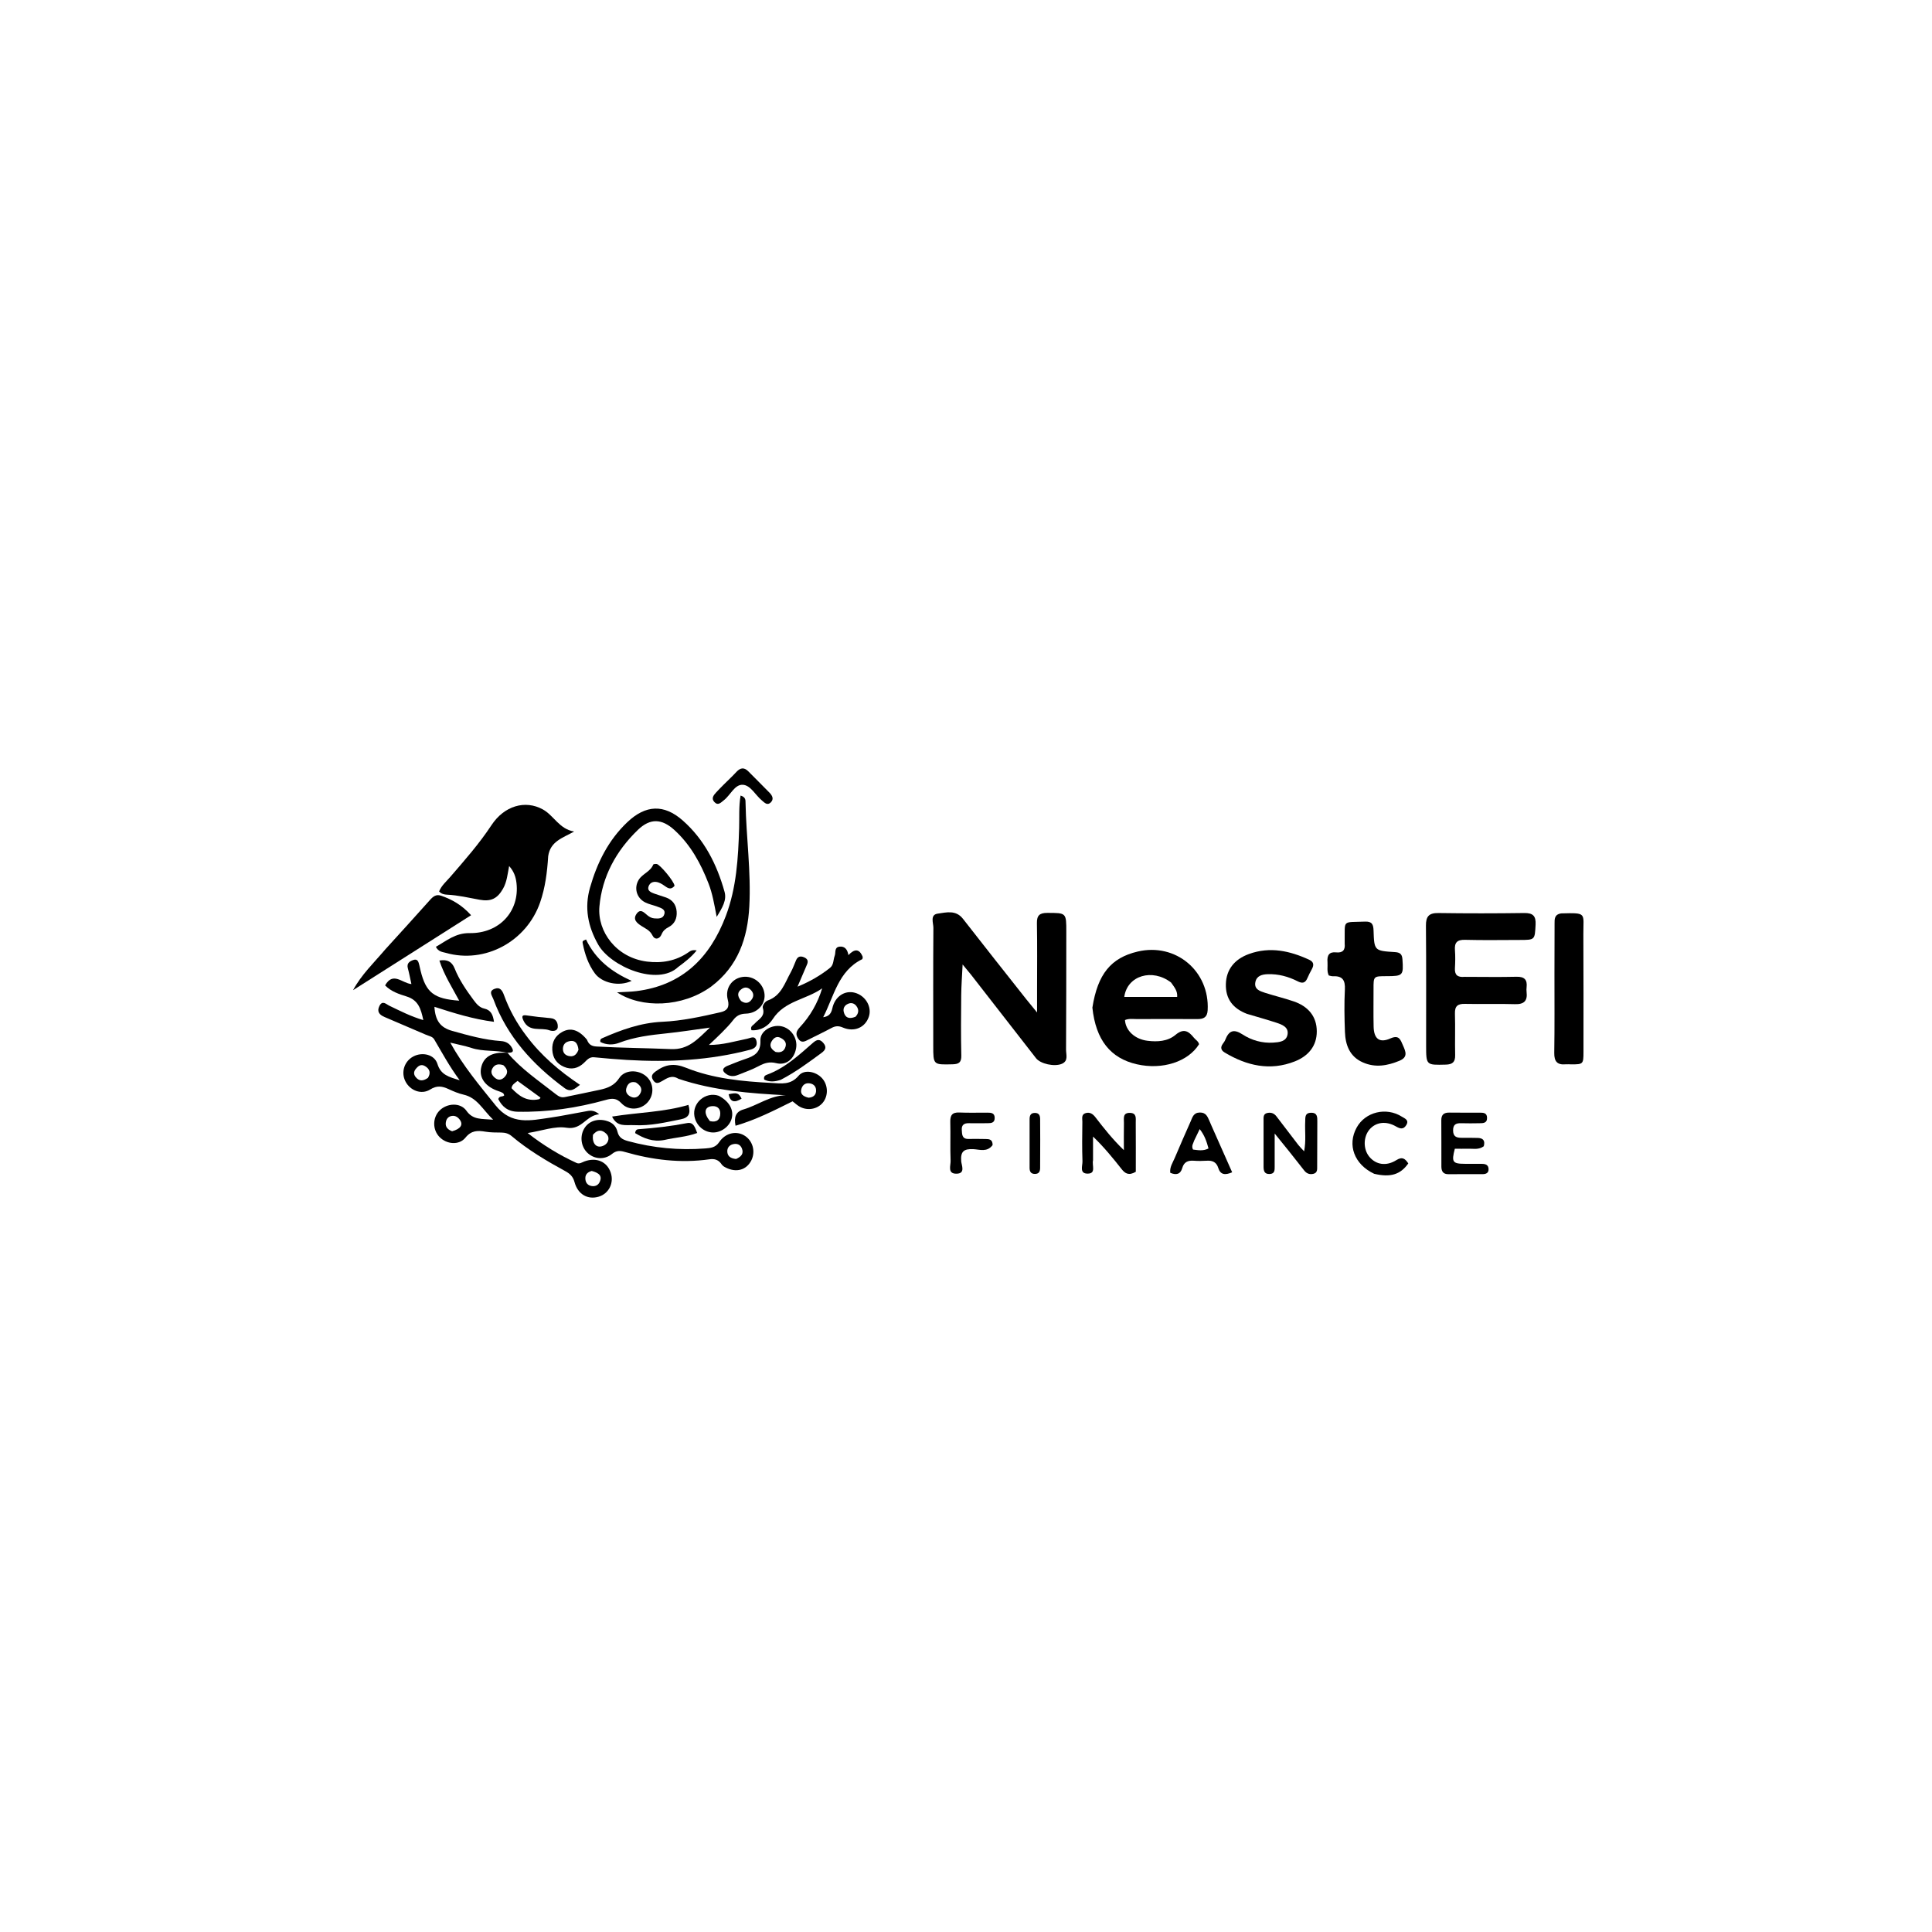 <svg version="1.1" id="Layer_1" xmlns="http://www.w3.org/2000/svg" xmlns:xlink="http://www.w3.org/1999/xlink" x="0px" y="0px"
	 width="100%" viewBox="0 0 1024 1024" enable-background="new 0 0 1024 1024" xml:space="preserve">
<path fill="#000000" opacity="1" stroke="none" 
	d="
M514.56,516.47 
	C513.182,514.795 512.022,513.392 510.205,511.196 
	C509.921,517.192 509.519,522.339 509.465,527.49 
	C509.355,538.145 509.274,548.805 509.515,559.456 
	C509.597,563.1 508.222,564.015 504.906,564.099 
	C494.619,564.36 494.64,564.454 494.643,554.247 
	C494.648,533.434 494.559,512.621 494.714,491.809 
	C494.733,489.173 492.799,484.819 497.048,484.236 
	C501.51,483.623 506.623,482.139 510.392,486.99 
	C521.525,501.319 532.82,515.523 544.063,529.767 
	C545.601,531.715 547.201,533.614 549.666,536.629 
	C549.666,531.716 549.666,527.999 549.666,524.283 
	C549.665,512.628 549.804,500.97 549.588,489.319 
	C549.51,485.131 551.059,483.849 555.109,483.854 
	C565.171,483.869 565.174,483.716 565.162,493.929 
	C565.139,514.742 565.156,535.555 565.029,556.367 
	C565.014,558.969 566.383,562.303 562.808,563.841 
	C558.878,565.532 551.45,563.866 549.13,560.888 
	C537.669,546.18 526.226,531.459 514.56,516.47 
z"/>
<path fill="#000000" opacity="1" stroke="none" 
	d="
M269.023,558.032 
	C262.739,556.442 256.112,557.501 249.862,555.429 
	C246.457,554.3 242.888,553.667 238.656,552.629 
	C245.565,565.161 254.235,575.365 262.682,585.885 
	C271.19,596.481 281.235,593.857 291.613,592.379 
	C297.863,591.488 304.047,590.143 310.273,589.071 
	C312.305,588.721 314.449,587.974 317.597,590.57 
	C310.467,591.246 308.478,599.047 300.315,597.725 
	C294.08,596.715 287.254,599.359 279.668,600.537 
	C288.163,607.152 296.561,612.256 305.574,616.385 
	C307.134,617.099 308.453,616.053 309.84,615.549 
	C316.104,613.274 321.7,615.671 323.679,621.454 
	C325.553,626.932 322.748,632.621 317.368,634.253 
	C311.542,636.021 306.256,633.048 304.511,626.541 
	C303.731,623.634 302.11,622.086 299.635,620.738 
	C289.678,615.316 279.931,609.541 271.231,602.191 
	C269.597,600.81 267.818,600.304 265.73,600.28 
	C262.903,600.248 260.035,600.278 257.264,599.811 
	C253.136,599.116 249.813,599.119 246.704,602.973 
	C243.332,607.153 236.712,606.549 232.912,602.6 
	C229.192,598.735 229.218,592.398 232.969,588.606 
	C236.861,584.671 244.031,584.201 247.208,588.711 
	C250.714,593.689 255.232,592.921 261.368,593.459 
	C255.778,588.062 252.917,581.807 245.694,580.181 
	C242.957,579.565 240.3,578.426 237.741,577.237 
	C234.405,575.687 231.593,575.195 228.029,577.444 
	C223.364,580.389 217.359,578.03 214.886,573.16 
	C212.407,568.277 214.297,562.421 219.166,559.899 
	C223.876,557.46 230.297,558.872 231.858,563.93 
	C233.64,569.705 237.841,570.797 243.649,572.558 
	C238.15,565.167 234.3,557.926 230.127,550.871 
	C229.223,549.344 227.351,549.12 225.842,548.468 
	C218.506,545.3 211.165,542.145 203.807,539.029 
	C201.115,537.889 199.621,536.197 201.077,533.235 
	C202.695,529.942 204.69,532.269 206.44,533.103 
	C212.095,535.797 217.659,538.702 224.361,540.676 
	C223.109,534.646 221.684,530.058 215.495,528.146 
	C211.522,526.918 207.294,525.538 204.112,522.283 
	C208.317,514.814 213.105,521.095 218.058,521.586 
	C217.39,518.576 216.888,515.855 216.166,513.193 
	C215.435,510.499 217.188,509.461 219.1,508.805 
	C221.442,508.002 221.829,509.947 222.251,511.589 
	C222.499,512.554 222.683,513.535 222.922,514.503 
	C225.771,526.069 229.924,529.418 243.394,530.381 
	C239.563,523.269 235.398,516.749 232.882,509.103 
	C236.992,508.409 239.484,509.61 240.958,513.283 
	C243.394,519.356 247.074,524.728 250.95,529.958 
	C252.449,531.981 254.05,533.984 256.661,534.563 
	C260.226,535.354 261.296,537.887 261.825,541.581 
	C250.794,540.166 240.554,536.96 230.25,533.627 
	C230.715,540.975 233.381,544.64 239.701,546.404 
	C248.192,548.774 256.697,551.174 265.55,551.786 
	C268.346,551.979 270.271,553.225 271.493,555.65 
	C272.485,557.62 271.253,557.951 269.335,557.991 
	C268.985,558.001 269.023,558.032 269.023,558.032 
M239.618,599.603 
	C244.141,598.353 245.648,596.119 243.698,593.476 
	C242.681,592.097 241.306,591.192 239.497,591.462 
	C237.898,591.7 236.813,592.701 236.423,594.256 
	C235.827,596.628 236.605,598.431 239.618,599.603 
M226.807,571.298 
	C228.433,568.696 227.809,566.568 225.278,565.064 
	C223.097,563.767 221.547,565.031 220.259,566.711 
	C219.235,568.045 219.211,569.449 220.251,570.784 
	C221.938,572.947 223.968,573.284 226.807,571.298 
M313.627,620.621 
	C311.221,621.264 309.931,622.732 310.303,625.31 
	C310.567,627.143 311.701,628.284 313.506,628.609 
	C315.303,628.932 316.91,628.298 317.721,626.699 
	C319.537,623.12 317.275,621.618 313.627,620.621 
z"/>
<path fill="#000000" opacity="1" stroke="none" 
	d="
M290.55,453.821 
	C290.013,462.4 288.975,470.476 286.292,478.246 
	C279.103,499.062 257.036,510.916 236.342,505.046 
	C234.541,504.535 232.317,504.507 231.028,501.827 
	C236.688,498.635 241.429,494.467 248.894,494.571 
	C264.755,494.79 275.434,482.93 273.758,468.103 
	C273.397,464.904 272.472,461.942 269.851,459.014 
	C269.021,463.358 268.652,467.424 266.623,471.011 
	C263.633,476.298 260.205,477.967 254.22,476.883 
	C248.496,475.847 242.825,474.48 236.98,474.199 
	C235.48,474.127 233.997,473.854 232.73,472.481 
	C233.971,469.38 236.554,467.202 238.684,464.737 
	C246.305,455.914 254.001,447.2 260.454,437.403 
	C267.274,427.049 278.371,423.872 287.691,428.997 
	C293.574,432.232 296.428,439.481 304.321,440.722 
	C298.228,444.156 291.677,445.882 290.55,453.821 
z"/>
<path fill="#000000" opacity="1" stroke="none" 
	d="
M776.288,517.745 
	C785.752,517.755 794.755,517.92 803.748,517.703 
	C807.956,517.602 809.583,519.239 809.129,523.291 
	C809.037,524.114 809.025,524.966 809.124,525.787 
	C809.691,530.491 807.79,532.382 802.928,532.228 
	C794.104,531.948 785.263,532.267 776.435,532.075 
	C772.603,531.992 771.027,533.247 771.149,537.233 
	C771.374,544.559 771.091,551.899 771.261,559.227 
	C771.346,562.897 769.894,564.183 766.276,564.274 
	C755.905,564.532 755.885,564.648 755.875,554.133 
	C755.855,532.969 755.971,511.804 755.777,490.642 
	C755.731,485.678 757.389,483.854 762.416,483.927 
	C777.577,484.149 792.746,484.131 807.908,483.92 
	C812.531,483.855 814.131,485.535 813.894,490.054 
	C813.469,498.166 813.617,498.184 805.498,498.197 
	C795.833,498.212 786.163,498.38 776.504,498.128 
	C772.265,498.018 770.842,499.595 771.154,503.648 
	C771.395,506.795 771.325,509.984 771.144,513.14 
	C770.944,516.608 772.381,518.12 776.288,517.745 
z"/>
<path fill="#000000" opacity="1" stroke="none" 
	d="
M578.987,534.071 
	C581.792,516.259 588.824,507.675 603.002,504.341 
	C623.198,499.591 641.195,514.735 640.086,535.418 
	C639.881,539.228 637.914,540.152 634.598,540.132 
	C623.948,540.068 613.297,540.093 602.647,540.13 
	C600.512,540.138 598.323,539.755 596.262,540.652 
	C596.595,546.262 601.513,550.812 608.236,551.638 
	C613.504,552.286 618.917,551.948 623.006,548.525 
	C627.364,544.878 629.971,546.486 632.783,550.007 
	C633.7,551.156 635.165,551.869 635.523,553.462 
	C629.723,562.774 616.108,567.169 602.587,564.096 
	C588.551,560.905 580.787,551.176 578.987,534.071 
M620.706,520.771 
	C610.823,513.12 597.445,516.999 595.89,528.375 
	C605.241,528.375 614.535,528.375 623.921,528.375 
	C624.188,525.259 622.51,523.354 620.706,520.771 
z"/>
<path fill="#000000" opacity="1" stroke="none" 
	d="
M660.867,537.353 
	C653.349,534.452 649.524,529.32 649.737,521.552 
	C649.944,513.971 654.215,508.446 662.009,505.629 
	C673.099,501.62 683.627,503.94 693.906,508.688 
	C696.271,509.781 696.538,511.401 695.366,513.554 
	C694.491,515.161 693.647,516.794 692.925,518.474 
	C691.814,521.057 690.272,521.376 687.795,520.111 
	C682.845,517.583 677.548,516.157 671.937,516.341 
	C668.977,516.438 666.047,517.138 665.372,520.526 
	C664.62,524.299 667.715,525.32 670.415,526.186 
	C675.479,527.809 680.674,529.038 685.702,530.762 
	C693.19,533.33 697.904,538.561 697.924,546.638 
	C697.942,554.46 693.372,559.763 686.294,562.557 
	C673.125,567.757 660.822,564.859 649.121,557.872 
	C647.255,556.758 646.677,555.228 648.082,553.289 
	C648.57,552.616 649.095,551.931 649.396,551.17 
	C651.31,546.334 653.761,545.132 658.652,548.315 
	C663.374,551.389 668.993,552.991 674.823,552.611 
	C677.963,552.406 681.766,552.097 682.422,548.313 
	C683.105,544.373 679.528,543.053 676.508,542.058 
	C671.461,540.395 666.328,538.989 660.867,537.353 
z"/>
<path fill="#000000" opacity="1" stroke="none" 
	d="
M703.605,509.972 
	C703.26,506.158 704.636,504.415 708.141,504.782 
	C711.642,505.15 713.082,503.565 712.707,500.146 
	C712.672,499.818 712.703,499.481 712.708,499.148 
	C712.89,487.182 711.14,488.974 723.454,488.47 
	C727.188,488.317 727.907,489.959 728.012,493.172 
	C728.362,503.886 728.442,503.952 739.322,504.633 
	C741.961,504.798 743.129,505.625 743.323,508.426 
	C743.917,516.987 743.654,517.377 734.974,517.388 
	C727.975,517.397 727.984,517.397 728.001,524.166 
	C728.017,530.823 727.896,537.484 728.048,544.138 
	C728.197,550.64 731.163,552.962 736.941,550.392 
	C741.613,548.314 742.294,551.142 743.621,554.131 
	C745.064,557.383 746.35,560.318 741.745,562.227 
	C735.372,564.871 728.973,565.999 722.413,563.132 
	C715.371,560.053 713.103,553.929 712.844,546.919 
	C712.567,539.438 712.434,531.926 712.815,524.456 
	C713.064,519.578 711.594,517.194 706.559,517.439 
	C705.781,517.477 704.985,517.155 704.287,517.017 
	C703.172,514.744 703.771,512.547 703.605,509.972 
z"/>
<path fill="#000000" opacity="1" stroke="none" 
	d="
M311.104,551.069 
	C312.104,553.741 313.689,554.531 316.211,554.673 
	C329.337,555.415 342.487,555.49 355.604,556.047 
	C364.849,556.44 369.628,550.962 376.251,544.647 
	C367.703,545.801 360.561,546.944 353.377,547.689 
	C344.767,548.582 336.248,549.589 328.059,552.741 
	C324.862,553.972 321.272,553.837 318.17,552.257 
	C317.985,551.073 318.454,550.597 319.066,550.327 
	C329.283,545.824 339.607,542.083 351.033,541.567 
	C361.487,541.094 371.784,538.836 381.994,536.485 
	C385.391,535.703 386.8,533.866 385.748,529.902 
	C384.139,523.835 387.937,518.535 393.694,517.78 
	C399.413,517.03 404.724,521.281 405.224,527.01 
	C405.689,532.346 401.375,537.087 395.328,537.246 
	C392.328,537.325 390.374,538.32 388.616,540.635 
	C386.813,543.01 384.681,545.148 382.587,547.288 
	C380.513,549.407 378.308,551.397 375.749,553.836 
	C383.055,553.888 389.52,551.864 396.091,550.539 
	C397.905,550.174 400.195,548.623 400.941,551.768 
	C401.544,554.31 400.2,555.687 397.636,556.365 
	C376.162,562.04 354.313,563.095 332.272,561.788 
	C326.466,561.444 320.668,560.933 314.878,560.374 
	C312.283,560.123 311.047,561.896 309.482,563.375 
	C306.425,566.263 302.855,567.154 298.909,565.437 
	C295.054,563.76 292.967,560.727 292.729,556.518 
	C292.491,552.297 294.245,549.054 297.91,546.985 
	C302.394,544.453 306.751,545.764 311.104,551.069 
M306.606,556.402 
	C306.231,552.836 304.628,550.757 300.787,552.151 
	C299.167,552.739 298.302,554.286 298.364,556.121 
	C298.429,558.01 299.496,559.208 301.258,559.661 
	C303.657,560.278 305.456,559.441 306.606,556.402 
M392.791,530.549 
	C395.156,532.172 397.165,531.785 398.662,529.361 
	C399.656,527.75 399.31,526.176 398.047,524.827 
	C396.62,523.302 394.926,522.934 393.163,524.142 
	C390.813,525.752 390.574,527.794 392.791,530.549 
z"/>
<path fill="#000000" opacity="1" stroke="none" 
	d="
M376.87,522.95 
	C361.466,534.08 339.942,534.468 327.048,525.961 
	C330.895,525.727 334.121,525.707 337.3,525.309 
	C361.644,522.263 376.314,507.596 384.682,485.533 
	C390.379,470.512 391.27,454.734 391.758,438.898 
	C391.932,433.224 391.523,427.476 392.522,421.667 
	C395.301,422.479 395.127,424.149 395.154,425.558 
	C395.51,443.86 398.136,462.1 397.152,480.421 
	C396.256,497.119 391.259,512.145 376.87,522.95 
z"/>
<path fill="#000000" opacity="1" stroke="none" 
	d="
M359.431,512.538 
	C348.563,522.809 323.677,512.366 317.051,500.656 
	C311.579,490.986 309.665,481.166 312.715,470.478 
	C316.478,457.298 322.421,445.318 332.511,435.759 
	C342.178,426.6 351.859,426.067 361.855,434.863 
	C373.32,444.952 379.979,458.174 384.028,472.687 
	C385.246,477.052 382.971,480.943 379.853,485.967 
	C378.557,479.094 377.596,473.605 375.584,468.397 
	C371.454,457.707 366.083,447.836 357.523,439.997 
	C350.763,433.806 344.614,433.59 338.125,439.83 
	C326.569,450.942 319.094,464.622 317.702,480.495 
	C316.541,493.726 326.631,507.644 343.001,509.671 
	C350.827,510.64 358.273,509.331 364.915,504.724 
	C365.852,504.074 366.785,503.3 369.261,503.736 
	C366.292,507.414 363.011,509.872 359.431,512.538 
z"/>
<path fill="#000000" opacity="1" stroke="none" 
	d="
M827.456,484.117 
	C841.326,483.769 839.151,483.797 839.214,495.194 
	C839.329,516.015 839.278,536.837 839.276,557.659 
	C839.276,563.965 839.068,564.148 832.873,564.135 
	C831.874,564.133 830.866,564.016 829.877,564.107 
	C825.368,564.523 823.715,562.596 823.788,558.016 
	C824.013,544.027 823.88,530.033 823.893,516.041 
	C823.902,507.212 823.904,498.384 823.954,489.556 
	C823.967,487.235 823.754,484.689 827.456,484.117 
z"/>
<path fill="#000000" opacity="1" stroke="none" 
	d="
M457.265,507.187 
	C457.194,507.822 457.166,508.309 456.951,508.414 
	C444.264,514.647 442.089,527.94 436.305,539.149 
	C439.26,538.733 440.54,537.308 441.149,534.454 
	C442.493,528.153 447.734,524.726 453.111,526.183 
	C458.799,527.725 462.27,533.729 460.487,538.94 
	C458.529,544.662 452.749,547.206 446.654,544.582 
	C444.34,543.586 442.662,543.803 440.622,544.896 
	C436.666,547.017 432.603,548.94 428.594,550.964 
	C426.624,551.959 424.757,553.148 423.022,550.465 
	C421.452,548.038 422.114,546.407 423.986,544.393 
	C429.436,538.532 433.372,531.711 435.763,523.839 
	C427.337,529.844 415.823,530.409 409.589,540.121 
	C407.229,543.799 403.255,546.363 398.327,546.049 
	C397.453,544.016 399.11,543.506 399.901,542.617 
	C402.053,540.201 405.735,538.792 404.31,534.233 
	C403.946,533.07 405.392,530.814 406.939,530.269 
	C414.142,527.729 415.971,520.94 419.162,515.245 
	C420.294,513.225 421.014,510.976 421.974,508.855 
	C422.808,507.014 424.145,506.565 426.052,507.339 
	C427.997,508.127 428.548,509.326 427.714,511.248 
	C426.125,514.905 424.574,518.58 422.705,522.957 
	C429.269,520.258 434.86,517.016 439.959,512.954 
	C441.925,511.388 441.611,508.69 442.423,506.542 
	C443.071,504.829 442.098,502.103 444.942,501.749 
	C447.636,501.415 449.165,503.101 449.675,506.228 
	C452.93,502.841 455.464,502.695 457.265,507.187 
M453.422,538.904 
	C455.142,537.119 455.393,535.131 453.876,533.178 
	C452.792,531.782 451.247,531.27 449.494,532.033 
	C447.566,532.873 446.739,534.443 447.223,536.4 
	C447.947,539.33 449.904,540.335 453.422,538.904 
z"/>
<path fill="#000000" opacity="1" stroke="none" 
	d="
M268.964,557.989 
	C276.312,566.67 285.727,572.954 294.573,579.924 
	C296.185,581.195 297.514,581.863 299.446,581.459 
	C305.624,580.166 311.816,578.936 317.983,577.593 
	C322.069,576.703 325.595,575.395 328.213,571.391 
	C331.181,566.854 338.276,566.813 342.463,570.422 
	C346.557,573.95 346.904,580.181 343.235,584.271 
	C339.667,588.248 333.215,588.865 329.423,584.793 
	C326.717,581.888 324.384,582.067 321.099,582.984 
	C305.815,587.246 290.264,589.573 274.33,589.237 
	C269.086,589.126 266.131,586.514 264.094,582.525 
	C264.727,580.573 266.419,581.57 267.266,580.536 
	C267.061,580.155 266.939,579.581 266.592,579.36 
	C265.912,578.924 265.125,578.623 264.348,578.374 
	C257.584,576.208 253.966,571.558 254.948,566.253 
	C256.047,560.307 260.509,557.495 268.586,557.981 
	C269.023,558.032 268.985,558.001 268.964,557.989 
M285.705,582.613 
	C285.945,582.425 286.208,582.257 286.413,582.035 
	C286.467,581.976 286.388,581.684 286.288,581.611 
	C282.296,578.695 278.294,575.792 274.309,572.898 
	C272.819,574.111 271.301,574.898 271.129,576.774 
	C274.972,580.784 279.06,584.025 285.705,582.613 
M266.789,564.577 
	C264.326,563.758 262.133,563.973 260.861,566.532 
	C259.885,568.495 260.863,570.071 262.364,571.307 
	C264.042,572.69 265.816,572.468 267.276,571.016 
	C269.181,569.123 269.529,567.033 266.789,564.577 
M337.025,573.714 
	C334.152,572.947 332.576,574.461 331.933,576.959 
	C331.41,578.99 332.671,580.493 334.4,581.308 
	C336.251,582.181 338.044,581.661 339.143,579.917 
	C340.637,577.542 339.936,575.545 337.025,573.714 
z"/>
<path fill="#000000" opacity="1" stroke="none" 
	d="
M359.543,571.756 
	C356.029,569.578 353.512,571.508 350.925,572.981 
	C349.269,573.924 347.719,574.839 346.236,572.591 
	C344.692,570.252 345.884,569.057 347.715,567.728 
	C352.658,564.138 357.334,563.417 363.469,565.885 
	C377.956,571.715 393.437,573.186 408.932,573.983 
	C414.083,574.248 419.035,575.217 423.308,570.126 
	C426.313,566.546 432.627,567.967 435.795,571.576 
	C438.966,575.189 439.095,580.823 436.089,584.455 
	C433.1,588.067 427.573,588.905 423.432,586.306 
	C422.314,585.604 421.326,584.694 420.077,583.724 
	C410.393,588.534 400.687,593.517 389.848,596.663 
	C388.969,592.216 389.887,589.24 394.028,588.034 
	C401.631,585.818 408.232,580.598 416.545,580.514 
	C397.378,579.497 378.271,578.072 359.543,571.756 
M428.549,581.812 
	C431.111,581.639 432.672,580.33 432.535,577.708 
	C432.426,575.632 431.031,574.411 428.961,574.176 
	C426.82,573.933 425.4,575.063 424.796,576.998 
	C423.968,579.649 425.38,581.073 428.549,581.812 
z"/>
<path fill="#000000" opacity="1" stroke="none" 
	d="
M382.679,617.411 
	C380.936,614.67 378.789,614.058 376.021,614.451 
	C360.772,616.614 345.841,614.805 331.15,610.551 
	C328.619,609.818 326.704,609.72 324.354,611.624 
	C320.213,614.98 314.673,614.352 311.172,610.85 
	C307.706,607.383 307.221,601.567 310.06,597.522 
	C312.734,593.713 317.792,592.566 322.615,594.471 
	C325.208,595.495 326.674,597.382 327.294,599.906 
	C328.032,602.916 329.994,604.023 332.835,604.799 
	C346.302,608.476 359.959,609.781 373.861,608.694 
	C376.7,608.473 379.272,608.219 381.171,605.369 
	C384.544,600.305 390.598,599.111 395.032,602.167 
	C399.424,605.194 400.622,611.308 397.728,615.922 
	C394.768,620.641 389.253,621.587 383.728,618.313 
	C383.444,618.145 383.207,617.899 382.679,617.411 
M314.273,601.473 
	C313.77,605.962 315.973,608.609 319.316,607.448 
	C320.968,606.875 322.214,605.706 322.466,603.893 
	C322.698,602.218 321.653,601.021 320.412,600.135 
	C318.317,598.642 316.351,599.033 314.273,601.473 
M390.115,614.291 
	C392.628,613.201 394.427,611.606 393.191,608.615 
	C392.307,606.477 390.381,605.899 388.258,606.518 
	C386.532,607.022 385.466,608.386 385.479,610.179 
	C385.497,612.685 387.067,613.99 390.115,614.291 
z"/>
<path fill="#000000" opacity="1" stroke="none" 
	d="
M204.197,503.21 
	C212.258,494.325 220.131,485.745 227.862,477.04 
	C229.566,475.122 231.195,473.838 233.826,474.754 
	C239.536,476.742 244.698,479.574 249.683,485.084 
	C228.518,498.524 207.823,511.666 187.129,524.807 
	C191.554,516.573 198.158,510.352 204.197,503.21 
z"/>
<path fill="#000000" opacity="1" stroke="none" 
	d="
M683.026,609.957 
	C680.726,607.116 678.649,604.551 675.606,600.795 
	C675.606,607.535 675.611,612.918 675.603,618.301 
	C675.601,620.174 675.696,622.099 673.002,622.24 
	C670.164,622.388 669.72,620.585 669.718,618.366 
	C669.711,610.2 669.679,602.035 669.713,593.869 
	C669.72,592.265 669.445,590.368 671.744,589.895 
	C673.722,589.489 675.311,590.068 676.562,591.722 
	C680.38,596.773 684.23,601.8 688.104,606.808 
	C688.901,607.839 689.857,608.748 691.205,610.223 
	C692.319,604.587 691.541,599.5 691.787,594.472 
	C691.892,592.341 691.466,589.91 694.775,589.788 
	C698.364,589.656 698.203,592.197 698.205,594.563 
	C698.21,602.395 698.194,610.228 698.129,618.059 
	C698.116,619.67 698.372,621.579 696.175,622.134 
	C694.225,622.626 692.57,622.054 691.3,620.435 
	C688.625,617.028 685.933,613.634 683.026,609.957 
z"/>
<path fill="#000000" opacity="1" stroke="none" 
	d="
M579.333,614.933 
	C578.688,617.797 581.056,621.984 576.539,622.045 
	C571.952,622.106 573.814,617.901 573.73,615.505 
	C573.482,608.528 573.585,601.536 573.674,594.552 
	C573.695,592.872 572.981,590.641 575.485,589.949 
	C577.7,589.337 579.255,590.429 580.593,592.166 
	C585.143,598.074 589.766,603.927 595.68,609.606 
	C595.68,604.798 595.609,599.989 595.711,595.184 
	C595.761,592.869 594.883,589.728 598.951,589.847 
	C602.559,589.953 601.952,592.797 601.969,594.998 
	C602.038,603.792 601.997,612.586 601.997,621.064 
	C598.299,623.244 596.332,622 594.49,619.663 
	C589.874,613.805 585.168,608.018 579.334,602.405 
	C579.334,606.42 579.334,610.435 579.333,614.933 
z"/>
<path fill="#000000" opacity="1" stroke="none" 
	d="
M786.435,607.529 
	C783.796,609.501 781.066,608.777 778.447,608.843 
	C775.974,608.905 773.499,608.856 771.093,608.856 
	C769.238,615.925 769.87,616.827 776.473,616.85 
	C779.471,616.86 782.469,616.845 785.467,616.87 
	C787.281,616.885 788.867,617.348 788.972,619.534 
	C789.08,621.769 787.574,622.325 785.706,622.328 
	C779.71,622.337 773.713,622.289 767.717,622.347 
	C764.834,622.375 763.963,620.755 763.962,618.235 
	C763.957,610.073 763.976,601.911 763.922,593.749 
	C763.901,590.741 765.358,589.645 768.25,589.699 
	C773.579,589.799 778.911,589.7 784.241,589.737 
	C786.088,589.75 788.096,589.716 788.169,592.388 
	C788.252,595.393 786.051,595.309 784.022,595.337 
	C780.858,595.38 777.689,595.443 774.529,595.33 
	C771.746,595.231 770.134,595.954 770.17,599.195 
	C770.206,602.468 772.028,603.073 774.676,603.056 
	C777.507,603.038 780.34,603.063 783.17,603.127 
	C785.797,603.187 787.325,604.261 786.435,607.529 
z"/>
<path fill="#000000" opacity="1" stroke="none" 
	d="
M357.518,469.512 
	C355.926,471.429 354.498,471.088 352.942,469.991 
	C351.729,469.137 350.469,468.244 349.092,467.753 
	C346.793,466.932 344.515,467.482 343.723,469.892 
	C342.979,472.153 345.082,473.001 346.822,473.641 
	C348.847,474.385 350.939,474.95 352.971,475.678 
	C356.465,476.931 358.377,479.515 358.643,483.153 
	C358.906,486.744 357.609,489.722 354.287,491.448 
	C352.604,492.323 351.431,493.334 350.652,495.219 
	C349.579,497.818 347.065,498.347 345.808,495.785 
	C344.458,493.033 342.135,492.18 339.957,490.766 
	C337.65,489.268 335.254,487.413 337.396,484.351 
	C339.485,481.365 341.376,483.693 343.153,485.136 
	C344.201,485.987 345.342,486.639 346.73,486.755 
	C348.966,486.94 351.482,487.016 352.137,484.434 
	C352.787,481.875 350.288,481.257 348.464,480.558 
	C346.299,479.729 343.944,479.309 341.904,478.26 
	C337.378,475.935 335.912,470.623 338.519,466.331 
	C340.475,463.113 344.737,462.029 346.221,458.264 
	C346.345,457.95 347.458,457.866 348.079,457.941 
	C349.728,458.141 357.345,467.144 357.518,469.512 
z"/>
<path fill="#000000" opacity="1" stroke="none" 
	d="
M642.203,596.847 
	C645.913,605.212 649.47,613.229 653.068,621.337 
	C649.269,623 646.82,622.617 645.715,619.057 
	C644.752,615.957 642.661,615.009 639.622,615.208 
	C637.301,615.361 634.951,615.372 632.631,615.206 
	C629.573,614.988 627.518,615.938 626.624,619.088 
	C625.673,622.435 623.388,622.942 620.263,621.608 
	C619.87,618.591 621.608,616.203 622.663,613.681 
	C625.36,607.232 628.213,600.846 631.034,594.448 
	C632.017,592.219 632.548,589.71 635.946,589.657 
	C639.291,589.605 640.042,591.933 641.061,594.206 
	C641.402,594.966 641.721,595.734 642.203,596.847 
M632.982,604.417 
	C632.539,605.935 631.308,607.33 632.316,609.292 
	C634.958,609.603 637.664,610.193 640.535,608.707 
	C639.555,605.07 638.474,601.763 635.866,598.449 
	C634.824,600.565 634.039,602.161 632.982,604.417 
z"/>
<path fill="#000000" opacity="1" stroke="none" 
	d="
M728.317,622.125 
	C717.738,617.13 713.989,606.801 719.076,597.603 
	C723.65,589.331 734.679,586.628 742.971,591.832 
	C744.526,592.807 747.015,593.624 745.346,596.328 
	C743.874,598.71 742.184,598.365 739.894,597.039 
	C734.57,593.952 729.139,594.762 725.837,598.692 
	C722.53,602.628 722.481,609.073 725.728,613.047 
	C729.229,617.331 734.73,618.268 740.087,614.898 
	C743.355,612.841 744.833,614.242 746.421,616.644 
	C742.267,622.552 736.948,624.186 728.317,622.125 
z"/>
<path fill="#000000" opacity="1" stroke="none" 
	d="
M278.987,549.017 
	C286.812,559.504 296.402,567.601 307.394,574.991 
	C304.508,577.259 302.444,579.083 299.201,576.69 
	C282.432,564.317 268.795,549.453 261.483,529.539 
	C260.821,527.737 258.766,525.448 262.062,524.134 
	C265.047,522.944 266.255,525.034 267.112,527.399 
	C269.906,535.108 273.794,542.218 278.987,549.017 
z"/>
<path fill="#000000" opacity="1" stroke="none" 
	d="
M385.241,565.04 
	C388.696,563.691 391.763,562.374 394.92,561.329 
	C399.744,559.734 403.304,557.907 403.033,551.46 
	C402.823,546.464 409,542.942 414.05,543.924 
	C419.237,544.932 422.852,550.233 421.961,555.524 
	C420.996,561.259 416.739,564.842 411.44,563.5 
	C407.836,562.588 405.16,563.431 402.121,565.063 
	C398.619,566.943 394.802,568.242 391.104,569.75 
	C388.782,570.697 386.558,570.58 384.522,568.945 
	C382.709,567.488 382.81,566.251 385.241,565.04 
M411.045,557.537 
	C413.679,558.122 415.677,557.314 416.389,554.619 
	C417.002,552.302 415.483,550.955 413.6,550.023 
	C411.788,549.125 410.384,549.943 409.346,551.371 
	C407.711,553.622 408.005,555.642 411.045,557.537 
z"/>
<path fill="#000000" opacity="1" stroke="none" 
	d="
M526.104,606.904 
	C523.186,610.867 519.215,609.232 515.867,609.074 
	C510.822,608.834 509.041,610.337 509.456,615.493 
	C509.63,617.65 511.824,622.006 506.98,622.083 
	C502.02,622.163 503.933,617.78 503.833,615.232 
	C503.566,608.412 503.857,601.573 503.672,594.748 
	C503.576,591.221 504.605,589.485 508.444,589.654 
	C513.432,589.872 518.437,589.699 523.434,589.728 
	C525.347,589.739 527.207,589.889 527.207,592.539 
	C527.208,595.212 525.323,595.297 523.421,595.315 
	C520.09,595.346 516.757,595.381 513.427,595.322 
	C510.954,595.279 509.594,596.304 509.768,598.862 
	C509.925,601.18 509.795,603.744 513.326,603.665 
	C516.322,603.597 519.322,603.655 522.32,603.698 
	C524.211,603.726 526.126,603.797 526.104,606.904 
z"/>
<path fill="#000000" opacity="1" stroke="none" 
	d="
M380.959,580.793 
	C386.608,583.789 389.04,588.311 387.78,592.906 
	C386.62,597.137 382.086,600.423 377.667,600.235 
	C372.933,600.033 368.928,596.447 368.059,591.645 
	C366.793,584.645 373.905,578.402 380.959,580.793 
M376.257,594.215 
	C379.827,595.048 381.819,593.511 381.751,589.972 
	C381.696,587.109 379.618,585.954 376.931,586.334 
	C373.39,586.834 372.875,590.068 376.257,594.215 
z"/>
<path fill="#000000" opacity="1" stroke="none" 
	d="
M383.712,415.733 
	C386.08,413.377 388.269,411.342 390.292,409.154 
	C392.367,406.911 394.366,406.534 396.628,408.829 
	C400.35,412.606 404.127,416.329 407.832,420.123 
	C409.329,421.656 410.342,423.538 408.479,425.337 
	C406.632,427.12 405.205,425.4 403.807,424.248 
	C400.376,421.423 397.836,416.17 393.699,415.947 
	C389.384,415.714 387.167,421.416 383.685,424.123 
	C382.109,425.348 380.604,427.204 378.63,425.087 
	C376.798,423.122 378.279,421.416 379.652,419.911 
	C380.88,418.564 382.187,417.291 383.712,415.733 
z"/>
<path fill="#000000" opacity="1" stroke="none" 
	d="
M336.084,596.352 
	C331.655,596.13 327.119,597.532 324.415,591.806 
	C338.132,589.574 351.769,589.501 364.871,585.61 
	C366.27,590.253 365.007,592.437 360.754,593.277 
	C352.753,594.858 344.82,596.813 336.084,596.352 
z"/>
<path fill="#000000" opacity="1" stroke="none" 
	d="
M413.845,572.304 
	C410.544,573.432 407.684,573.542 405.047,572.196 
	C404.634,570.503 405.584,569.952 406.483,569.622 
	C416.087,566.097 423.397,559.262 430.89,552.712 
	C432.846,551.001 434.417,550.495 436.343,552.741 
	C438.314,555.039 437.475,556.572 435.412,558.081 
	C428.56,563.098 421.771,568.205 413.845,572.304 
z"/>
<path fill="#000000" opacity="1" stroke="none" 
	d="
M352.079,604.218 
	C345.917,605.404 341.138,603.266 336.636,600.572 
	C336.828,598.797 337.727,598.559 338.495,598.504 
	C347.104,597.883 355.657,596.918 364.146,595.269 
	C367.64,594.59 368.35,597.589 369.534,600.505 
	C363.845,602.618 358.037,602.846 352.079,604.218 
z"/>
<path fill="#000000" opacity="1" stroke="none" 
	d="
M310.61,497.939 
	C315.691,508.609 324.197,515.168 334.802,519.866 
	C328.104,523.095 319.009,521.017 315.233,515.834 
	C311.843,511.181 310.024,505.877 308.91,500.3 
	C308.608,498.786 308.69,498.77 310.61,497.939 
z"/>
<path fill="#000000" opacity="1" stroke="none" 
	d="
M551.338,604.007 
	C551.322,609.308 551.307,614.111 551.291,618.914 
	C551.285,620.761 550.808,622.184 548.559,622.205 
	C546.355,622.226 545.705,620.907 545.703,619.013 
	C545.696,610.401 545.698,601.789 545.706,593.177 
	C545.708,591.33 546.227,589.896 548.453,589.869 
	C550.65,589.843 551.281,591.178 551.291,593.075 
	C551.307,596.553 551.322,600.031 551.338,604.007 
z"/>
<path fill="#000000" opacity="1" stroke="none" 
	d="
M277.416,540.862 
	C276.359,538.594 276.752,537.842 279.087,538.186 
	C283.32,538.809 287.579,539.306 291.844,539.642 
	C294.968,539.888 295.762,542.386 295.625,544.402 
	C295.476,546.606 292.855,546.7 291.196,546.082 
	C286.678,544.397 280.452,547.373 277.416,540.862 
z"/>
<path fill="#000000" opacity="1" stroke="none" 
	d="
M393.073,582.292 
	C389.525,584.5 387.089,584.39 386.176,579.977 
	C390.618,579.004 391.424,579.253 393.073,582.292 
z"/>
</svg>